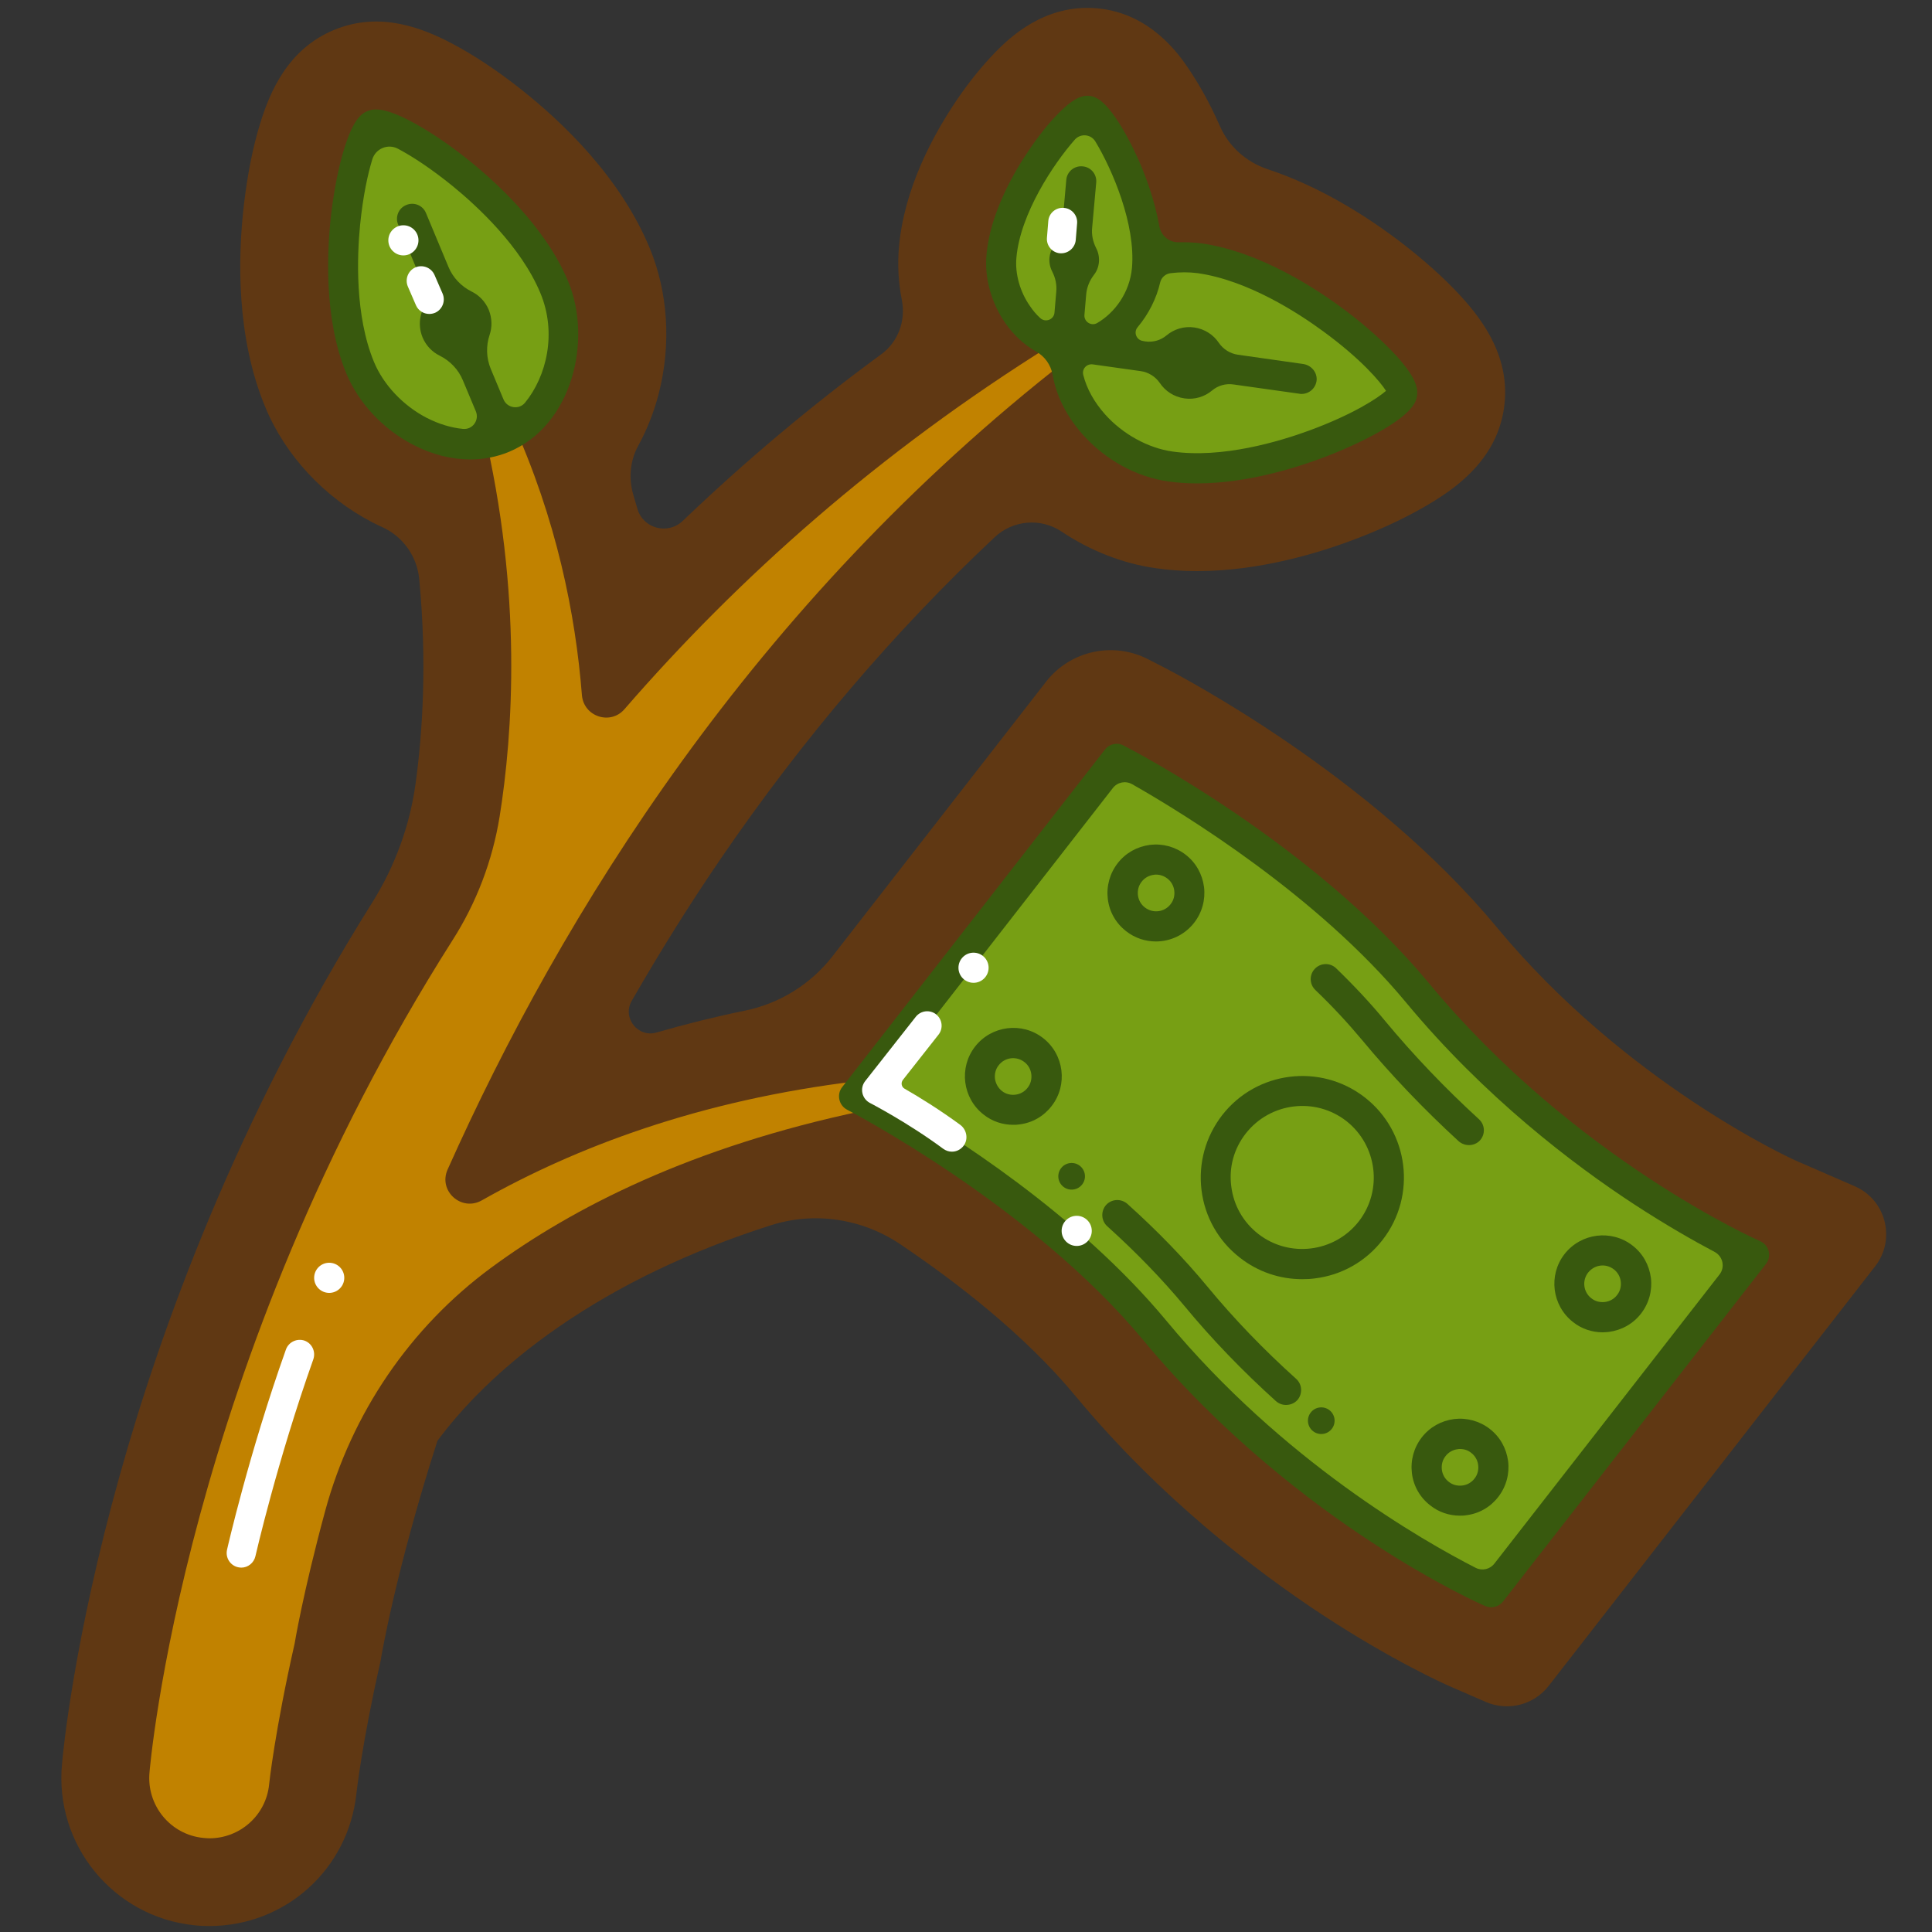 <?xml version="1.0" encoding="utf-8"?>
<!-- Generator: Adobe Illustrator 20.0.0, SVG Export Plug-In . SVG Version: 6.00 Build 0)  -->
<svg version="1.1" xmlns="http://www.w3.org/2000/svg" xmlns:xlink="http://www.w3.org/1999/xlink" x="0px" y="0px"
	 viewBox="0 0 1000 1000" style="enable-background:new 0 0 1000 1000;" xml:space="preserve">
<rect x="0" y="0" width="1000" height="1000" fill="#333333" stroke="none"/>
<style type="text/css">
	.st0{fill:#38590E;}
	.st1{fill:#603813;}
	.st2{fill:none;stroke:#C18200;stroke-width:3;stroke-linecap:round;stroke-linejoin:round;stroke-miterlimit:10;}
	.st3{fill:#304B0A;}
	.st4{fill:#AB4168;}
	.st5{fill:#688800;}
	.st6{fill:#DADADA;}
	.st7{fill:#5F2940;}
	.st8{fill:#519900;}
	.st9{fill:#9556DD;stroke:#3F2C73;stroke-width:6;stroke-miterlimit:10;}
	.st10{fill:#38590E;stroke:#38590E;stroke-width:6;stroke-miterlimit:10;}
	.st11{fill:#3F2C73;stroke:#3F2C73;stroke-width:6;stroke-miterlimit:10;}
	.st12{fill:none;stroke:#648551;stroke-miterlimit:10;}
	.st13{fill:#7B9727;stroke:#386100;stroke-width:3;stroke-linecap:round;stroke-linejoin:round;stroke-miterlimit:10;}
	.st14{fill:#7B9727;stroke:#386100;stroke-width:0.745;stroke-linecap:round;stroke-linejoin:round;stroke-miterlimit:10;}
	.st15{fill:#7B9727;stroke:#386100;stroke-width:3;stroke-miterlimit:10;}
	.st16{fill:#618022;stroke:#386100;stroke-width:3;stroke-linejoin:round;stroke-miterlimit:10;}
	.st17{fill:none;stroke:#45210A;stroke-width:3;stroke-linecap:round;stroke-linejoin:round;stroke-miterlimit:10;}
	.st18{fill:#00FFFF;}
	.st19{clip-path:url(#SVGID_2_);}
	.st20{clip-path:url(#SVGID_4_);}
	.st21{clip-path:url(#SVGID_6_);}
	.st22{fill:#D2C6C6;}
	.st23{fill:#D2C6C6;stroke:#534741;stroke-miterlimit:10;}
	.st24{fill:#B28A5C;stroke:#45210A;stroke-width:3;stroke-linecap:round;stroke-linejoin:round;stroke-miterlimit:10;}
	.st25{fill:none;stroke:#87562E;stroke-miterlimit:10;}
	.st26{fill:none;stroke:#87562E;stroke-linecap:round;stroke-linejoin:round;stroke-miterlimit:10;}
	.st27{fill:none;stroke:#FFFFFF;stroke-linecap:round;stroke-linejoin:round;stroke-miterlimit:10;}
	.st28{fill:none;stroke:#45210A;stroke-linecap:round;stroke-linejoin:round;stroke-miterlimit:10;}
	.st29{fill:#45210A;}
	.st30{fill:#FFFFFF;}
	.st31{fill:#488C00;}
	.st32{fill:#488C00;stroke:#006837;stroke-linejoin:round;stroke-miterlimit:10;}
	.st33{fill:#488C00;stroke:#006837;stroke-width:0.899;stroke-linejoin:round;stroke-miterlimit:10;}
	.st34{fill:#FCEE21;}
	.st35{fill:none;stroke:#FFFFFF;stroke-linecap:round;stroke-miterlimit:10;}
	.st36{fill:#FFCADE;}
	.st37{fill:none;stroke:#386100;stroke-width:4;stroke-linejoin:round;stroke-miterlimit:10;}
	.st38{fill:#386100;}
	.st39{fill:none;stroke:#386100;stroke-width:0.25;stroke-linecap:round;stroke-linejoin:round;stroke-miterlimit:10;}
	.st40{fill:none;stroke:#386100;stroke-linecap:round;stroke-linejoin:round;stroke-miterlimit:10;}
	.st41{fill:#519900;stroke:#386100;stroke-linejoin:round;stroke-miterlimit:10;}
	.st42{fill:none;stroke:#95B22F;stroke-linecap:round;stroke-linejoin:round;stroke-miterlimit:10;}
	.st43{fill:#95B22F;}
	.st44{fill:#B28A5C;}
	.st45{fill:#87562E;}
	.st46{fill:#688625;stroke:#386100;stroke-miterlimit:10;}
	.st47{fill:#6F8B29;stroke:#386100;stroke-miterlimit:10;}
	.st48{fill:#75912D;stroke:#386100;stroke-miterlimit:10;}
	.st49{fill:#7B9727;stroke:#386100;stroke-miterlimit:10;}
	.st50{fill:none;stroke:#386100;stroke-miterlimit:10;}
	.st51{fill:#7B9727;}
	.st52{fill:#618022;}
	.st53{fill:#688625;}
	.st54{fill:#6F8B29;}
	.st55{fill:#75912D;}
	.st56{fill:#AB4168;stroke:#5F2940;stroke-miterlimit:10;}
	.st57{fill:none;stroke:#DADADA;stroke-miterlimit:10;}
	.st58{fill:#779F14;stroke:#38590E;stroke-miterlimit:10;}
	.st59{fill:#648551;}
	.st60{fill:none;stroke:#38590E;stroke-miterlimit:10;}
	.st61{fill:none;stroke:#38590E;stroke-linecap:round;stroke-miterlimit:10;}
	.st62{fill:#779F14;}
	.st63{fill:#9556DD;}
	.st64{fill:#779F14;stroke:#648551;stroke-miterlimit:10;}
	.st65{fill:#648551;stroke:#38590E;stroke-linejoin:round;stroke-miterlimit:10;}
	.st66{fill:none;stroke:#648551;stroke-linecap:round;stroke-miterlimit:10;}
	.st67{fill:#9556DD;stroke:#3F2C73;stroke-width:8;stroke-miterlimit:10;}
	.st68{fill:#3F2C73;}
	.st69{fill:#9A69E8;}
	.st70{fill:#519900;stroke:#386100;stroke-linecap:round;stroke-linejoin:round;stroke-miterlimit:10;}
	.st71{fill:none;stroke:#DAAE67;stroke-linecap:round;stroke-linejoin:round;stroke-miterlimit:10;}
	.st72{fill:#F9ECD9;}
	.st73{fill:#DAAE67;}
	.st74{fill:none;stroke:#FFFFFF;stroke-width:15;stroke-linecap:round;stroke-miterlimit:10;}
	.st75{fill:#A5CC00;}
	.st76{fill:#688800;stroke:#304B0A;stroke-width:6.137;stroke-miterlimit:10;}
	.st77{fill:none;stroke:#A5CC00;stroke-width:0.988;stroke-linecap:round;stroke-miterlimit:10;}
	.st78{fill:none;stroke:#DADADA;stroke-width:0.988;stroke-linecap:round;stroke-miterlimit:10;}
	.st79{fill:none;stroke:#FFFFFF;stroke-width:0.988;stroke-linecap:round;stroke-miterlimit:10;}
	.st80{fill:#E1D02F;stroke:#C18200;stroke-linejoin:round;stroke-miterlimit:10;}
	.st81{fill:#E1D02F;}
	.st82{fill:#C18200;}
	.st83{fill:#581917;}
	.st84{fill:none;stroke:#C18200;stroke-linecap:round;stroke-linejoin:round;stroke-miterlimit:10;}
	.st85{fill:#779F14;stroke:#38590E;stroke-linecap:round;stroke-linejoin:round;stroke-miterlimit:10;}
	.st86{fill:#38590E;stroke:#304B0A;stroke-width:6;stroke-miterlimit:10;}
	.st87{fill:#779F14;stroke:#647F11;stroke-miterlimit:10;}
	.st88{fill:none;stroke:#647F11;stroke-linecap:round;stroke-miterlimit:10;}
	.st89{fill:none;stroke:#647F11;stroke-miterlimit:10;}
	.st90{fill:#647F11;}
	.st91{fill:#779F14;stroke:#647F11;stroke-linecap:round;stroke-miterlimit:10;}
	.st92{fill:#E1D02F;stroke:#B2A128;stroke-linecap:round;stroke-linejoin:round;stroke-miterlimit:10;}
	.st93{fill:#B2A128;}
	.st94{fill:none;stroke:#B2A128;stroke-linecap:round;stroke-linejoin:round;stroke-miterlimit:10;}
	.st95{fill:#E1D02F;stroke:#B2A128;stroke-width:0.5;stroke-linecap:round;stroke-linejoin:round;stroke-miterlimit:10;}
	.st96{fill:none;stroke:#C18200;stroke-width:4;stroke-linecap:round;stroke-linejoin:round;stroke-miterlimit:10;}
	.st97{fill:#779F14;stroke:#38590E;stroke-linecap:round;stroke-miterlimit:10;}
</style>
<g id="Layer_1">
	<g>
		<g>
			<path class="st0" d="M910.9,642.2c-0.9-0.4-95.8-42.3-171.3-133.4c-59.8-72.2-154.1-121.1-158.1-123.1l-5.7-2.9L437.6,560.4
				c-100.7,13.2-173.1,48.2-221.7,82.1c55.3-135.5,155-312,328.6-450.2c1.6,11.5,7.1,22.7,15.9,32.6c11.7,13.1,27.8,21.9,44.2,24.2
				c4.9,0.7,10,1,15,1c26.1,0,52.3-8.4,66.9-14c11.6-4.5,22.5-9.7,30.9-14.8c13.2-8.1,15.5-13,16-16.7c0.5-3.7-0.3-9-10.8-20.5
				c-6.6-7.2-15.6-15.3-25.5-22.8c-14.9-11.3-44.5-30.9-75.1-35.3c-6.8-1-13.8-0.8-20.7,0.3c-1.5-17.5-7.9-34.2-12.1-43.8
				c-3.6-8-7.7-15.6-11.6-21.3c-5.3-7.7-9.4-11.2-13.9-11.6c-4.4-0.4-9.2,2.3-15.7,8.9c-4.9,4.9-10.3,11.6-15.2,18.9
				c-7.5,10.9-20.3,32.6-22.2,54.5c-1.1,12,2.5,24.9,9.8,35.4c4.8,6.8,10.7,12,17.3,15.3c-97.4,61.8-174.3,134.2-235.1,209
				c-0.3-44.3-7.3-101.3-32.2-161.4c27.4-16.6,35.5-56.5,23.8-84.6c-11.8-28.5-38.2-52.3-52.9-63.9c-9.7-7.7-19.8-14.4-28.5-19
				c-13.7-7.2-19.1-6.7-22.5-5.3c-3.5,1.4-7.6,4.9-12.1,19.7c-2.9,9.3-5.2,21.3-6.7,33.6c-2.1,18.6-4,54,7.9,82.6
				c6.4,15.3,18.9,28.7,34.5,36.8c9.8,5.1,19.9,7.6,29.6,7.6c3.4,0,6.8-0.3,10.1-1c26,126-1.7,219.3-3.8,226.2
				C95.9,690.9,77.4,917.2,77.4,917.2c-1.7,17.1,10.7,32.4,27.8,34.1c1.1,0.1,2.2,0.2,3.2,0.2c15.8,0,29.3-11.9,30.9-27.9
				c0-0.3,3-27.9,13.2-72.9c0,0,8-49.7,32.9-125.5c26.1-37.8,96.9-114.6,256.2-149.2c16.9,9.2,98.3,55,150.1,117.5
				c40.7,49.1,86.6,83.8,117.9,104.4c34,22.3,58.2,32.9,59.2,33.3l5.5,2.4l145.8-187.4L910.9,642.2z"/>
		</g>
		<g>
			<path class="st1" d="M108.4,996.9c-2.6,0-5.3-0.1-7.9-0.4c-41.8-4.3-72.4-41.7-68.4-83.5c0.5-6.1,6.1-64.5,30-149.8
				c20.8-74.3,60-183.6,130.6-296.1c11.7-18.7,19.4-39.6,22.4-61.5c3.6-26.1,6-62.6,1.9-105.8c-1.1-11.6-8.2-21.9-18.8-26.8
				c-1.8-0.8-3.6-1.7-5.4-2.6c-24.9-12.9-45.2-34.7-55.5-59.7c-15-36.1-14.3-77.2-11-105.2c1.8-15.2,4.6-29.6,8.4-41.7
				c4.9-16,14.2-38.4,38.2-48.3c24-10,46.4-0.7,61.2,7.1c11.2,5.9,23.4,14,35.4,23.5c22.2,17.5,51.7,46,66.7,82.1
				c9.6,23.1,11.3,49.9,4.8,75.4c-2.5,9.7-6.1,18.8-10.7,27.2c-4.2,7.7-5,16.8-2.5,25.3c0.7,2.4,1.4,4.8,2.1,7.2
				c2.9,10.3,15.8,13.7,23.5,6.3c32.3-30.9,66.5-59.7,102.7-86.2c8.8-6.4,12.8-17.4,10.7-28.1c-1.8-9-2.3-18.2-1.5-27.4
				c2.7-30.6,17.8-58.2,29.9-76.1c6.5-9.6,13.6-18.3,20.5-25.3c6.1-6.1,24.5-24.7,52.2-22.2c27.6,2.5,42.4,24,47.2,31.1
				c5.5,8.1,11,17.9,15.7,28.5c0.2,0.4,0.4,0.9,0.6,1.3c4.6,10.6,13.6,18.6,24.5,22.3c27.6,9.1,51.7,24.6,68.8,37.6
				c12.2,9.3,23.1,19.1,31.6,28.4c11.3,12.4,25.8,31.8,22.2,57.5c-3.6,25.7-23,40.3-37.3,49c-10.8,6.6-24,13-38.3,18.5
				c-20.2,7.8-51.1,17.1-83.3,17.1c-7.3,0-14.5-0.5-21.4-1.5c-17.1-2.4-34-9.1-48.8-19c-10.8-7.2-25.2-5.9-34.6,3
				c-52.1,48.9-99.5,104.6-141.5,166C357,467.9,341.6,492.6,327,518c-5.1,8.8,3.2,19.3,12.9,16.4c14.9-4.3,30.1-8.1,45.7-11.3
				c18.1-3.7,34.2-13.8,45.5-28.4l110.3-141.8c12.5-16.1,34.7-21,52.8-11.7l8,4.1c10.8,5.6,107.8,56.6,172.4,134.5
				c66.9,80.8,152.2,119.7,154.6,120.8L960,614c16.2,7,21.4,27.5,10.6,41.4l-169,217.2c-7.7,9.9-21.1,13.3-32.6,8.3l-18.4-8
				c-2.9-1.3-29.5-13.1-66-37c-33.9-22.3-83.7-60-128-113.4c-26.4-31.9-62.1-59.3-90.8-78.6c-19.7-13.2-44.3-16.9-66.8-9.7
				c-41.7,13.3-78.4,30.9-109.7,52.5c-31.6,21.8-51.3,43.4-62.9,59.1c-21.6,67.2-29,111.6-29.1,112l-0.2,1.4l-0.3,1.4
				c-9.3,40.9-12.2,66.6-12.3,67.5C180.4,967.5,147.7,996.9,108.4,996.9z M498.2,556.5c36.4,22.8,89.2,60.6,128.5,108
				c37.1,44.7,79.1,76.6,107.8,95.4c10.1,6.6,19.1,12,26.8,16.4l89.3-114.7c-38.1-22.6-95.6-63-145.9-123.7
				c-35.5-42.9-86.2-77.5-117-96.3L498.2,556.5z M929,600.6L929,600.6L929,600.6z M222.9,86.5L222.9,86.5L222.9,86.5z"/>
		</g>
	</g>
	<g>
		<circle class="st62" cx="552.4" cy="178.3" r="7.8"/>
	</g>
	<g>
		<path class="st82" d="M552.4,186.1l-7.8-7.8c-89.9,56-162.6,121-221.4,188.8c-7.3,8.4-21.1,3.8-22-7.3
			c-3.3-41.8-13.1-91.1-36.3-142.1c0-4.8-4.3-8.6-9.3-7.7c-3.1,0.6-5.5,3-6.2,6.1c-0.4,1.9-0.1,3.6,0.7,5.1
			c20.5,86.4,15.3,158.9,8.5,201.5c-3.7,22.8-12,44.6-24.4,64C94.6,706.4,77.4,917.2,77.4,917.2c-1.7,17.1,10.7,32.4,27.8,34.1
			c1.1,0.1,2.2,0.2,3.2,0.2c15.8,0,29.3-11.9,30.9-27.9c0-0.3,3-27.9,13.2-72.9c0,0,4.2-25.8,15.8-68.6c13.7-50.5,43.9-95,86-126
			c42.1-31,103.7-62.5,192.2-81.1c4.2,0,7.7-3.4,7.8-7.6c0.1-3.4-2.1-6.4-5.2-7.6c-1.6-0.6-3.1-0.6-4.5-0.3
			c-83.1,9.9-147.3,34.7-195.2,61.8c-10.6,6-22.7-4.9-17.7-16C290.5,473.7,389.5,313,552.4,186.1z"/>
	</g>
	<g>
		<path class="st62" d="M771.9,824.1c0,0-96.7-42-174.2-135.5C538.2,616.8,442,567.4,442,567.4l136-174.7c0,0,96.2,49.3,155.7,121.1
			c77.5,93.5,174.2,135.5,174.2,135.5L771.9,824.1z"/>
	</g>
	<g>
		<path class="st0" d="M778,828.9c-2.2,2.8-6,3.8-9.2,2.4l0,0c-1-0.4-25.2-11-59.2-33.3c-31.3-20.5-77.2-55.3-117.9-104.4
			c-57.8-69.7-152.3-118.7-153.2-119.2h0c-4.3-2.2-5.6-7.9-2.6-11.7l136-174.7c2.3-3,6.4-3.9,9.7-2.1h0c4,2,98.3,50.9,158.1,123.1
			c75.5,91.1,170.4,133,171.3,133.4l0,0c4.7,2,6.2,7.9,3,11.9L778,828.9z M459.3,557.8c-2.9,3.7-1.8,9.2,2.3,11.5
			c30.2,17.4,96.2,59,142.1,114.3c60.1,72.5,132.7,113.9,160.1,127.9c3.3,1.7,7.4,0.8,9.7-2.2L890,659.7c3-3.8,1.8-9.4-2.5-11.7
			c-10.4-5.5-24.9-13.7-41.9-24.8c-31.3-20.5-77.2-55.3-117.9-104.4c-45.8-55.2-114.6-97.5-141.7-112.9c-3.4-1.9-7.6-1.1-10,2
			L459.3,557.8z"/>
	</g>
	<g>
		<path class="st0" d="M665.6,727.2c-1.9,0-3.7-0.7-5.2-2c-17.3-15.6-33.3-32.2-47.4-49.3c-11.4-13.7-24.8-27.6-39.9-41.2
			c-3.2-2.9-3.4-7.8-0.6-11c2.9-3.2,7.8-3.4,11-0.6c15.7,14.1,29.6,28.5,41.5,42.9c13.7,16.6,29.1,32.6,45.9,47.7
			c3.2,2.9,3.4,7.8,0.6,11C669.9,726.4,667.8,727.2,665.6,727.2z"/>
	</g>
	<g>
		<path class="st0" d="M760.3,592.7c-1.9,0-3.8-0.7-5.3-2c-18.1-16.6-35-34.3-50-52.4c-7.1-8.5-15.2-17.3-24.2-25.9
			c-3.1-3-3.2-7.9-0.2-11c3-3.1,7.9-3.2,11-0.2c9.4,9.1,17.9,18.2,25.3,27.2c14.6,17.6,31,34.8,48.6,50.9c3.2,2.9,3.4,7.8,0.5,11
			C764.5,591.9,762.4,592.7,760.3,592.7z"/>
	</g>
	<g>
		
			<ellipse transform="matrix(0.614 -0.789 0.789 0.614 -220.887 767.183)" class="st62" cx="674.1" cy="609.5" rx="44.8" ry="44.8"/>
	</g>
	<g>
		<path class="st0" d="M674,662.1c-11.6,0-22.9-3.8-32.2-11.1l0,0c-11.1-8.6-18.2-21.1-19.9-35s2.1-27.7,10.7-38.8
			c17.8-22.9,50.9-27,73.8-9.2c22.9,17.8,27,50.9,9.2,73.8c-8.6,11.1-21.1,18.2-35,19.9C678.4,662,676.2,662.1,674,662.1z
			 M651.3,638.7c16.1,12.5,39.4,9.6,52-6.5c12.5-16.1,9.6-39.4-6.5-52c-16.1-12.5-39.4-9.6-52,6.5c-6.1,7.8-8.8,17.5-7.5,27.3
			C638.5,623.9,643.5,632.6,651.3,638.7L651.3,638.7z"/>
	</g>
	<g>
		
			<ellipse transform="matrix(0.614 -0.789 0.789 0.614 -133.887 650.597)" class="st62" cx="598.4" cy="462.2" rx="17.3" ry="17.3"/>
	</g>
	<g>
		<path class="st0" d="M598.3,487.3c-5.4,0-10.8-1.7-15.4-5.3c-5.3-4.1-8.7-10-9.5-16.7c-0.8-6.6,1-13.2,5.1-18.5
			c4.1-5.3,10-8.6,16.7-9.5c6.6-0.8,13.2,1,18.5,5.1c5.3,4.1,8.6,10,9.5,16.7c0.8,6.6-1,13.2-5.1,18.5
			C613.2,483.9,605.8,487.3,598.3,487.3z M598.4,452.7c-0.4,0-0.8,0-1.2,0.1c-2.5,0.3-4.8,1.6-6.3,3.6c-1.6,2-2.2,4.5-1.9,7
			c0.3,2.5,1.6,4.8,3.6,6.3c4.1,3.2,10.1,2.5,13.3-1.7c1.6-2,2.2-4.5,1.9-7c-0.3-2.5-1.6-4.8-3.6-6.3
			C602.5,453.4,600.5,452.7,598.4,452.7z"/>
	</g>
	<g>
		
			<ellipse transform="matrix(0.614 -0.789 0.789 0.614 -237.334 628.926)" class="st62" cx="524.5" cy="557.2" rx="17.3" ry="17.3"/>
	</g>
	<g>
		<path class="st0" d="M524.4,582.2c-5.5,0-10.9-1.8-15.3-5.3v0c-10.9-8.5-12.9-24.3-4.4-35.2c8.5-10.9,24.3-12.9,35.2-4.4
			c10.9,8.5,12.9,24.3,4.4,35.2c-4.1,5.3-10,8.7-16.7,9.5C526.5,582.2,525.5,582.2,524.4,582.2z M518.6,564.7c2,1.6,4.5,2.2,7,1.9
			c2.5-0.3,4.8-1.6,6.3-3.6c1.6-2,2.2-4.5,1.9-7c-0.3-2.5-1.6-4.8-3.6-6.3c-4.1-3.2-10.1-2.5-13.3,1.7c-1.6,2-2.2,4.5-1.9,7
			C515.4,560.9,516.6,563.1,518.6,564.7L518.6,564.7z"/>
	</g>
	<g>
		
			<ellipse transform="matrix(0.614 -0.789 0.789 0.614 -204.34 911.089)" class="st62" cx="829.5" cy="664.5" rx="17.3" ry="17.3"/>
	</g>
	<g>
		<path class="st0" d="M829.5,689.6c-5.5,0-10.9-1.8-15.3-5.3c-10.9-8.5-12.9-24.3-4.4-35.2c8.5-10.9,24.3-12.9,35.2-4.4
			c5.3,4.1,8.6,10,9.5,16.7c0.8,6.6-1,13.2-5.1,18.5c-4.1,5.3-10,8.6-16.7,9.5C831.6,689.5,830.5,689.6,829.5,689.6z M829.5,655
			c-2.8,0-5.6,1.3-7.5,3.7c-3.2,4.1-2.5,10.1,1.7,13.3v0c2,1.6,4.5,2.2,7,1.9c2.5-0.3,4.8-1.6,6.3-3.6c1.6-2,2.2-4.5,1.9-7
			c-0.3-2.5-1.6-4.8-3.6-6.3C833.6,655.7,831.6,655,829.5,655z"/>
	</g>
	<g>
		
			<ellipse transform="matrix(0.614 -0.789 0.789 0.614 -307.787 889.419)" class="st62" cx="755.6" cy="759.5" rx="17.3" ry="17.3"/>
	</g>
	<g>
		<path class="st0" d="M755.6,784.5c-5.5,0-10.9-1.8-15.3-5.3c-5.3-4.1-8.7-10-9.5-16.7c-0.8-6.6,1-13.2,5.1-18.5
			c4.1-5.3,10-8.6,16.7-9.5c6.6-0.8,13.2,1,18.5,5.1c5.3,4.1,8.6,10,9.5,16.7c0.8,6.6-1,13.2-5.1,18.5c-4.1,5.3-10,8.7-16.7,9.5
			C757.7,784.5,756.6,784.5,755.6,784.5z M755.7,750c-0.4,0-0.8,0-1.2,0.1c-2.5,0.3-4.8,1.6-6.3,3.6c-1.6,2-2.2,4.5-1.9,7
			c0.3,2.5,1.6,4.8,3.6,6.3v0c2,1.6,4.5,2.2,7,1.9c2.5-0.3,4.8-1.6,6.3-3.6c1.6-2,2.2-4.5,1.9-7c-0.3-2.5-1.6-4.8-3.6-6.3
			C759.8,750.6,757.8,750,755.7,750z"/>
	</g>
	<g>
		
			<ellipse transform="matrix(0.614 -0.789 0.789 0.614 -316.303 823.628)" class="st0" cx="684.1" cy="735.3" rx="6.9" ry="6.9"/>
	</g>
	<g>
		
			<ellipse transform="matrix(0.614 -0.789 0.789 0.614 -266.376 672.866)" class="st0" cx="554.9" cy="608.8" rx="6.9" ry="6.9"/>
	</g>
	<g>
		<path class="st62" d="M286.9,148.7c11.5,27.7,1.2,66.5-26.5,78c-27.7,11.5-62.4-8.5-73.9-36.3c-19.2-46.2-2.6-121.8,6.7-125.7
			C202.5,60.8,267.8,102.5,286.9,148.7z"/>
	</g>
	<g>
		<line class="st62" x1="260.4" y1="226.6" x2="213.4" y2="113.3"/>
	</g>
	<g>
		<path class="st0" d="M294.1,145.7c-11.8-28.5-38.2-52.3-52.9-63.9c-9.7-7.7-19.8-14.4-28.5-19c-13.7-7.2-19.1-6.7-22.5-5.3
			c-3.5,1.4-7.6,4.9-12.1,19.7c-2.9,9.3-5.2,21.3-6.7,33.6c-2.1,18.6-4,54,7.9,82.6c6.4,15.3,18.9,28.7,34.5,36.8
			c9.8,5.1,19.9,7.6,29.6,7.6c6.9,0,13.7-1.3,20-3.9C296.3,220.2,306.7,176,294.1,145.7z M260.6,206.7l-6.6-15.8
			c-2.3-5.6-2.5-11.8-0.6-17.5c1.4-4.1,1.3-8.7-0.4-13c-1.8-4.3-5-7.6-8.9-9.5c-5.4-2.7-9.7-7.2-12-12.8l-11.6-27.8
			c-1.6-4-6.2-5.9-10.2-4.2c-4,1.6-5.9,6.2-4.2,10.2l16.1,38.7c-4.7,5.1-6.3,12.7-3.5,19.6c1.8,4.3,5,7.6,8.9,9.5
			c5.4,2.7,9.7,7.2,12,12.8l6.7,16c1.9,4.6-1.7,9.6-6.7,9.1c-6.1-0.6-12.4-2.5-18.7-5.7c-12.2-6.3-22.4-17.1-27.3-28.9
			c-10-24.1-8.8-54.9-7.2-71.1c1.5-15,4-26.3,6.3-33.8c1.7-5.6,8.1-8.3,13.3-5.5c7,3.7,16.7,9.9,28.4,19.4
			c12.6,10.3,35.3,31.2,45.3,55.3c8.6,20.6,3.3,43-8,56.8C268.6,212.2,262.5,211.3,260.6,206.7z"/>
	</g>
	<g>
		<path class="st62" d="M605.7,241.4c-29.7-4.2-57.8-32.8-53.6-62.5c4.2-29.7,39.1-49.4,68.9-45.2c49.5,7,106.1,59.8,104.7,69.8
			S655.2,248.4,605.7,241.4z"/>
	</g>
	<g>
		<line class="st62" x1="552.1" y1="178.9" x2="673.6" y2="196.1"/>
	</g>
	<g>
		<path class="st62" d="M593.6,139.4c-1.9,20.8-20.7,41.4-41.5,39.5c-20.8-1.9-35.7-25.4-33.8-46.3C521.4,98,556,56.8,563,57.4
			S596.7,104.8,593.6,139.4z"/>
	</g>
	<g>
		<line class="st62" x1="552.1" y1="178.9" x2="559.7" y2="93.8"/>
	</g>
	<g>
		<path class="st0" d="M722.7,184.1c-6.6-7.2-15.6-15.3-25.5-22.8c-14.9-11.3-44.5-30.9-75.1-35.3c-3.9-0.5-7.8-0.7-11.8-0.6
			c-5,0.2-9.3-3.3-10.2-8.2c-2.5-14-7.4-26.8-10.9-34.7c-3.6-8-7.7-15.6-11.6-21.3c-5.3-7.7-9.4-11.2-13.9-11.6
			c-4.4-0.4-9.2,2.3-15.7,8.9c-4.9,4.9-10.3,11.6-15.2,18.9c-7.5,10.9-20.3,32.6-22.2,54.5c-1.1,12,2.5,24.9,9.8,35.4
			c4.4,6.3,9.8,11.2,15.8,14.6c4.5,2.5,7.7,6.9,8.6,12c1.9,10.9,7.2,21.6,15.7,31.1c11.7,13.1,27.8,21.9,44.2,24.2
			c4.9,0.7,10,1,15,1c26.1,0,52.3-8.4,66.9-14c11.6-4.5,22.5-9.7,30.9-14.8c13.2-8.1,15.5-13,16-16.7
			C733.9,200.9,733.1,195.6,722.7,184.1z M533.1,158.4c-5.2-7.4-7.8-16.8-7-25.1c2-22.6,19.1-48.4,30.2-61c3-3.4,8.4-2.9,10.7,1
			c8.7,14.4,20.9,42.8,18.9,65.4c-1.2,12.8-8.9,23.2-18,28.5c-3.1,1.8-6.9-0.7-6.6-4.2l0.9-10.5c0.3-3.7,1.7-7.2,4-10.2
			c1.5-1.9,2.4-4.2,2.6-6.7c0.2-2.5-0.3-5-1.4-7.1c-1.7-3.3-2.5-7-2.1-10.7l2.1-23.3c0.4-4.3-2.8-8.1-7.1-8.4
			c-4.3-0.4-8.1,2.8-8.4,7.1l-2.7,30.5c-3.3,2.1-5.6,5.6-6,9.7c-0.2,2.5,0.3,5,1.4,7.1c1.7,3.3,2.5,7,2.1,10.7l-0.9,10.6
			c-0.3,3.6-4.6,5.3-7.3,2.9C536.5,162.9,534.7,160.8,533.1,158.4z M677.5,222.9c-15.3,5.6-44.9,14.5-70.7,10.8
			c-12.6-1.8-25.7-9-34.8-19.2c-5.7-6.4-9.5-13.3-11.3-20.4c-0.8-3.1,1.7-5.9,4.9-5.5l24.9,3.5c4,0.6,7.5,2.8,9.8,6.1
			c2.8,4.2,7.3,7.2,12.7,8c5.4,0.8,10.6-0.9,14.4-4.1c3.1-2.6,7.1-3.7,11.1-3.1l34.1,4.8c0.4,0.1,0.7,0.1,1.1,0.1
			c4,0,7.5-3.1,7.8-7.3c0.2-4.1-2.9-7.6-7-8.2l-33.8-4.8c-4-0.6-7.5-2.8-9.8-6.1c-2.8-4.2-7.3-7.2-12.7-8
			c-5.4-0.8-10.6,0.9-14.4,4.1c-3.1,2.6-7.1,3.7-11.1,3.1l-1.1-0.2c-3.4-0.5-5-4.5-2.8-7.1c5.7-6.8,9.8-14.9,11.7-23.2
			c0.6-2.6,2.8-4.5,5.4-4.8c4.8-0.6,9.6-0.6,14.1,0c25.8,3.7,51.7,20.4,64.9,30.1c19.7,14.4,29.6,26.2,32.5,30.8
			C713.2,206,700.4,214.5,677.5,222.9z"/>
	</g>
	<g>
		<path class="st30" d="M124.9,811.4c-0.5,0-1.1-0.1-1.7-0.2c-4-0.9-6.6-4.9-5.7-9c0.1-0.5,11.4-50.1,30.5-103.7
			c1.4-3.9,5.7-5.9,9.6-4.6c3.9,1.4,5.9,5.7,4.6,9.6c-18.8,52.9-29.9,101.6-30,102C131.4,809,128.3,811.4,124.9,811.4z"/>
	</g>
	<g>
		<path class="st30" d="M222.2,162.5c-2.9,0-5.7-1.7-6.9-4.5l-4.2-9.7c-1.6-3.8,0.1-8.2,3.9-9.9c3.8-1.6,8.2,0.1,9.9,3.9l4.2,9.7
			c1.6,3.8-0.1,8.2-3.9,9.9C224.2,162.3,223.2,162.5,222.2,162.5z"/>
	</g>
	<g>
		<circle class="st30" cx="208.8" cy="124.4" r="7.8"/>
	</g>
	<g>
		<path class="st30" d="M549.3,131.1c-0.2,0-0.4,0-0.6,0c-4.1-0.3-7.2-4-6.8-8.1l0.7-8.6c0.3-4.1,4-7.2,8.1-6.8
			c4.1,0.3,7.2,4,6.8,8.1l-0.7,8.6C556.4,128.2,553.1,131.1,549.3,131.1z"/>
	</g>
	<g>
		<path class="st30" d="M492.7,596.1c-1.6,0-3.1-0.5-4.5-1.5c-18.2-13.5-37.7-23.6-37.9-23.7h0c-4.2-2.2-5.4-7.6-2.5-11.3l26.2-33.3
			c2.6-3.3,7.3-3.8,10.5-1.3c3.3,2.6,3.8,7.3,1.3,10.5l-18.5,23.5c-1.1,1.5-0.7,3.6,0.9,4.5c7.7,4.4,18.3,11,28.8,18.7
			c3.4,2.5,4.3,7.4,1.8,10.8C497.2,595.1,495,596.1,492.7,596.1z"/>
	</g>
	<g>
		<circle class="st30" cx="503.9" cy="500.9" r="7.8"/>
	</g>
	<g>
		<circle class="st30" cx="557.3" cy="637.1" r="7.8"/>
	</g>
	<g>
		<circle class="st30" cx="170.4" cy="661.4" r="7.8"/>
	</g>
</g>
<g id="Layer_2">
</g>
<g id="Layer_3">
</g>
<g id="Layer_4">
</g>
</svg>
